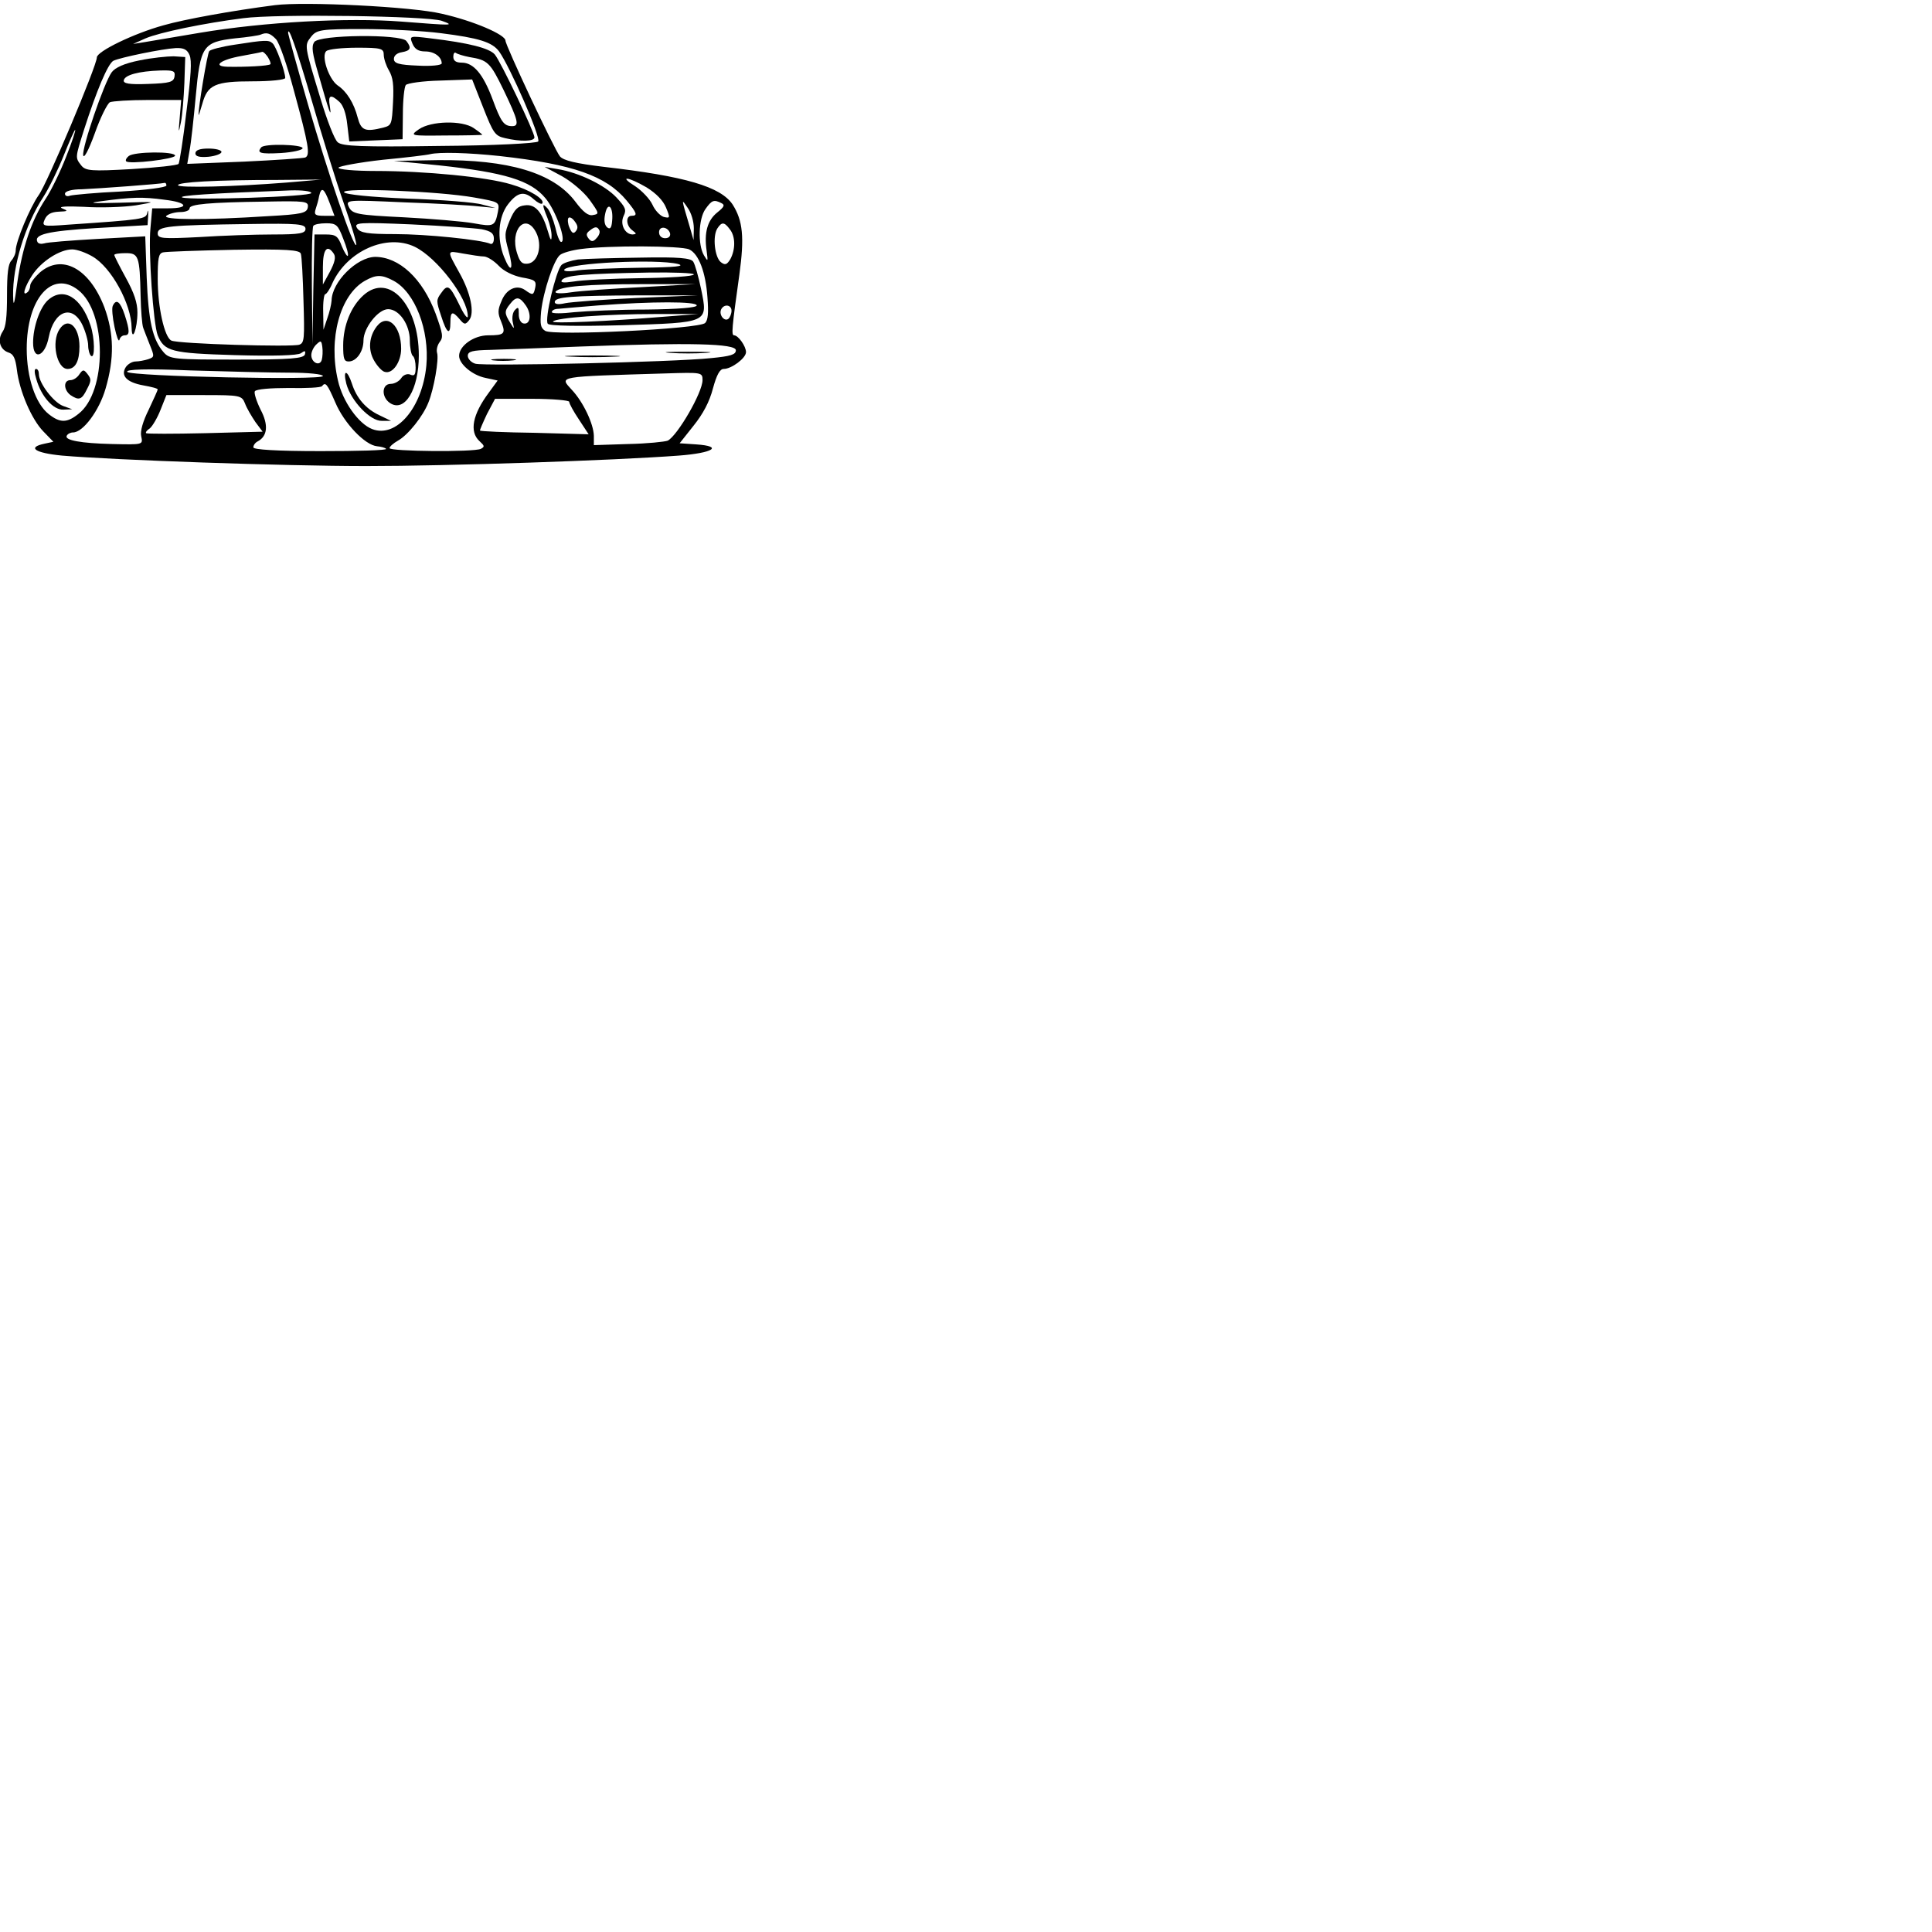 <?xml version="1.0" encoding="UTF-8" standalone="no"?>
<svg
   version="1.0"
   width="300pt"
   height="300pt"
   viewBox="0 0 300 300"
   preserveAspectRatio="xMidYMid meet"
   id="svg20"
   sodipodi:docname="car.svg"
   inkscape:version="1.4 (86a8ad7, 2024-10-11)"
   xmlns:inkscape="http://www.inkscape.org/namespaces/inkscape"
   xmlns:sodipodi="http://sodipodi.sourceforge.net/DTD/sodipodi-0.dtd"
   xmlns="http://www.w3.org/2000/svg"
   xmlns:svg="http://www.w3.org/2000/svg">
  <defs
     id="defs20" />
  <sodipodi:namedview
     id="namedview20"
     pagecolor="#ffffff"
     bordercolor="#000000"
     borderopacity="0.25"
     inkscape:showpageshadow="2"
     inkscape:pageopacity="0.0"
     inkscape:pagecheckerboard="0"
     inkscape:deskcolor="#d1d1d1"
     inkscape:document-units="pt"
     inkscape:zoom="4.165"
     inkscape:cx="94.357743"
     inkscape:cy="18.367347"
     inkscape:window-width="1920"
     inkscape:window-height="1051"
     inkscape:window-x="-9"
     inkscape:window-y="206"
     inkscape:window-maximized="1"
     inkscape:current-layer="svg20" />
  <g
     transform="matrix(0.045,0,0,-0.058,-9.711,123.408)"
     fill="#000000"
     stroke="none"
     id="g20">
    <path
       d="m 1165,2114 c -150,-15 -313,-38 -385,-54 -103,-22 -230,-70 -230,-86 0,-22 -172,-339 -201,-369 -30,-33 -79,-124 -79,-148 0,-8 -7,-20 -15,-27 -11,-9 -15,-34 -15,-93 0,-58 -4,-85 -15,-97 -19,-22 -10,-48 20,-56 17,-4 24,-15 29,-46 9,-58 51,-133 91,-165 l 35,-28 -30,-5 c -62,-10 -34,-25 60,-32 179,-12 765,-28 1050,-28 280,0 856,15 1078,28 119,7 155,25 60,30 l -57,3 48,47 c 33,32 55,64 67,100 13,37 24,52 37,52 27,0 77,29 77,45 0,16 -27,45 -41,45 -10,0 -8,18 18,162 18,101 12,145 -23,188 -41,48 -164,76 -444,101 -97,9 -140,17 -152,28 -19,18 -188,297 -188,310 0,16 -111,53 -220,72 -102,19 -473,33 -575,23 z m 575,-42 c 46,-13 41,-13 -140,-2 -184,11 -472,-1 -694,-30 -83,-11 -169,-22 -191,-25 l -40,-5 43,15 c 48,16 204,41 337,54 114,12 638,6 685,-7 z m -4,-33 c 133,-13 178,-24 202,-49 37,-40 145,-231 135,-241 -5,-5 -154,-11 -341,-12 -266,-3 -336,-1 -351,10 -11,7 -37,59 -59,116 -57,145 -56,143 -33,166 19,19 33,21 179,21 87,0 208,-5 268,-11 z m -568,-16 c 12,-10 39,-71 62,-138 51,-145 57,-173 39,-179 -8,-2 -102,-7 -211,-11 l -196,-6 8,36 c 5,20 14,84 21,143 16,137 25,147 135,157 43,3 84,8 89,10 21,7 33,4 53,-12 z m 123,-163 c 34,-91 83,-214 110,-274 27,-60 47,-112 44,-114 -9,-9 -96,188 -166,375 -38,102 -69,189 -69,192 0,23 28,-39 81,-179 z m -421,120 c 8,-15 5,-54 -11,-152 -11,-73 -24,-136 -27,-139 -4,-4 -77,-10 -163,-14 -137,-6 -158,-5 -173,10 -21,21 -21,20 10,96 43,104 82,176 101,184 24,9 169,32 215,34 28,1 40,-4 48,-19 z M 444,1708 c -20,-40 -52,-91 -71,-113 -48,-56 -80,-130 -97,-221 -11,-63 -14,-71 -15,-38 -2,79 41,189 104,264 20,24 52,75 71,112 19,37 37,68 39,68 3,0 -11,-33 -31,-72 z m 1496,2 c 254,-22 367,-53 438,-119 36,-34 39,-41 17,-41 -21,0 -19,-27 3,-39 15,-9 15,-10 1,-11 -27,0 -45,28 -31,50 10,16 6,23 -25,49 -40,33 -130,67 -203,76 l -45,6 60,-25 c 34,-15 75,-42 95,-63 34,-37 34,-38 12,-41 -16,-3 -34,8 -61,36 -75,77 -230,113 -476,111 l -150,-2 156,-12 c 226,-19 316,-40 367,-88 36,-33 74,-117 54,-117 -5,0 -14,17 -20,39 -7,21 -19,44 -27,51 -19,16 -19,10 0,-26 8,-16 15,-38 14,-49 0,-14 -4,-10 -12,12 -20,53 -44,75 -80,71 -25,-2 -36,-11 -52,-40 -19,-36 -19,-40 -4,-83 18,-50 8,-61 -16,-15 -25,49 -20,107 14,141 33,33 56,36 89,13 13,-9 26,-14 29,-11 10,11 -44,37 -107,51 -84,20 -298,36 -468,36 -73,0 -131,4 -128,9 3,4 72,14 153,21 82,6 155,13 163,15 33,6 131,4 240,-5 z m -735,-71 c -178,-11 -375,-15 -375,-7 0,8 126,14 345,14 l 150,1 z m 1242,-13 c 33,-16 57,-35 67,-54 15,-28 14,-29 -8,-25 -12,3 -30,17 -39,33 -9,15 -36,37 -59,49 -60,29 -25,26 39,-3 z m -1657,5 c 0,-5 -71,-12 -157,-16 -87,-3 -166,-9 -175,-11 -10,-3 -18,-1 -18,5 0,7 24,12 58,12 59,2 271,14 285,17 4,1 7,-2 7,-7 z m 500,-20 c 0,-10 -413,-20 -445,-12 -17,5 94,11 373,19 39,1 72,-2 72,-7 z m 63,-26 17,-35 h -36 c -31,0 -35,3 -29,18 4,9 10,25 12,35 8,26 17,21 36,-18 z m 499,14 c 87,-12 88,-12 82,-38 -10,-39 -14,-41 -84,-31 -36,5 -144,12 -241,16 -161,6 -177,9 -189,27 -12,20 -11,20 191,13 112,-3 229,-8 259,-11 l 55,-4 -45,9 c -25,6 -141,13 -258,16 -125,4 -215,11 -219,17 -8,13 326,3 449,-14 z m -1069,-6 c 80,-7 89,-23 13,-23 h -55 l -6,-53 c -8,-61 10,-258 25,-287 23,-43 46,-48 266,-53 132,-3 217,-1 228,5 14,8 17,7 14,-3 -4,-11 -49,-14 -235,-14 -217,0 -232,1 -253,20 -38,34 -52,83 -58,200 l -5,110 -166,-7 c -91,-4 -174,-9 -183,-12 -10,-2 -20,-1 -23,4 -13,20 34,29 200,37 l 180,8 2,25 c 1,14 -1,18 -3,8 -5,-17 -12,-18 -277,-32 -84,-5 -87,-4 -77,14 8,14 22,20 48,21 33,1 34,2 12,9 -15,5 17,6 75,4 55,-3 136,-1 180,4 76,10 73,10 -55,7 -97,-2 -115,-1 -65,4 104,11 143,12 218,4 z m 495,-20 c -3,-16 -21,-19 -138,-24 -219,-11 -367,-10 -350,1 8,5 30,10 48,10 17,0 32,4 32,10 0,11 66,16 263,18 137,2 148,1 145,-15 z m 1332,-57 -1,-31 -13,35 c -30,79 -30,77 -7,51 12,-13 21,-36 21,-55 z m 95,68 c 13,-5 10,-10 -14,-25 -34,-21 -46,-54 -37,-102 5,-30 5,-31 -9,-13 -22,29 -19,98 5,124 22,24 29,26 55,16 z m -377,-48 c -2,-19 -7,-23 -17,-17 -9,6 -12,18 -7,36 9,35 29,19 24,-19 z m -125,-27 c -8,-8 -14,-6 -22,9 -6,10 -7,22 -4,26 4,4 14,0 22,-9 11,-11 12,-18 4,-26 z m -933,6 c 0,-12 -19,-15 -112,-15 -62,0 -177,-3 -255,-7 -127,-5 -143,-4 -143,10 0,19 37,22 318,25 165,2 192,0 192,-13 z m 130,-26 c 12,-23 19,-43 16,-46 -2,-3 -12,9 -21,26 -13,27 -21,31 -55,31 h -39 l -4,-147 -3,-148 -2,156 c -1,86 1,159 5,162 3,4 23,7 44,7 35,0 41,-4 59,-41 z m 478,25 c 32,-5 42,-11 42,-25 0,-10 -5,-16 -12,-14 -31,11 -222,26 -329,26 -95,0 -120,3 -131,16 -12,15 4,16 187,10 110,-4 219,-10 243,-13 z m 188,-9 c 22,-34 7,-79 -28,-83 -20,-2 -28,3 -38,28 -26,63 30,110 66,55 z m 668,9 c 20,-19 20,-54 2,-80 -12,-15 -18,-17 -33,-8 -21,13 -29,69 -12,90 15,18 24,18 43,-2 z m -450,-3 c 3,-5 -1,-14 -10,-21 -11,-10 -18,-10 -27,-1 -9,9 -9,14 3,21 19,12 27,12 34,1 z m 244,-8 c 2,-8 -5,-13 -17,-13 -12,0 -21,6 -21,16 0,18 31,15 38,-3 z m -881,-36 c 77,-29 183,-137 183,-186 0,-9 -14,5 -30,32 -33,52 -40,55 -63,29 -16,-17 -16,-21 1,-60 19,-47 32,-54 32,-17 0,29 7,31 32,8 16,-15 20,-15 33,-2 19,19 5,72 -33,125 -45,63 -46,61 11,53 29,-4 62,-8 74,-8 12,-1 34,-12 50,-25 17,-14 48,-26 79,-31 45,-6 51,-9 47,-26 -6,-22 -8,-23 -35,-8 -29,16 -66,3 -82,-30 -13,-23 -13,-32 -1,-54 17,-33 12,-37 -45,-37 -49,0 -100,-28 -100,-55 0,-22 46,-52 91,-59 l 42,-7 -30,-32 c -57,-59 -68,-105 -33,-130 18,-13 19,-15 5,-21 -24,-9 -315,-7 -315,2 0,4 13,13 29,20 35,15 87,66 105,102 19,36 37,116 30,133 -3,8 1,21 9,29 13,13 11,22 -14,76 -45,94 -126,152 -209,152 -63,-1 -149,-67 -150,-117 -1,-10 -7,-31 -15,-48 l -13,-30 -1,48 c -1,26 3,47 7,47 4,0 16,13 25,30 51,86 187,133 284,97 z m 947,-7 c 33,-12 57,-61 63,-129 4,-41 2,-60 -8,-68 -20,-16 -526,-35 -552,-21 -16,8 -18,17 -14,52 8,55 44,138 65,151 9,6 42,13 72,16 94,10 347,9 374,-1 z M 535,1441 c 65,-29 134,-127 135,-191 1,-41 20,-2 20,41 0,26 -11,52 -40,93 -22,31 -40,59 -40,61 0,3 18,5 39,5 45,0 49,-7 52,-115 1,-38 5,-77 9,-85 4,-8 14,-29 23,-46 16,-31 16,-32 -6,-38 -12,-3 -32,-6 -43,-6 -12,0 -27,-7 -34,-15 -19,-23 3,-41 60,-49 28,-4 50,-8 50,-11 0,-2 -14,-26 -31,-54 -20,-31 -30,-58 -26,-71 6,-23 9,-23 -103,-21 -104,2 -162,10 -154,22 3,5 13,9 22,9 34,0 90,58 112,117 31,82 29,148 -4,218 -52,105 -147,144 -223,93 -18,-13 -33,-28 -33,-35 0,-6 -4,-15 -10,-18 -19,-12 -10,14 17,46 31,37 95,69 138,69 17,0 48,-9 70,-19 z m 719,7 c 3,-7 7,-64 9,-125 4,-102 3,-113 -14,-118 -22,-7 -420,2 -442,11 -24,9 -47,90 -47,165 0,56 3,68 18,71 9,2 119,5 245,7 181,2 228,0 231,-11 z m 114,0 c 7,-9 3,-23 -14,-48 l -24,-34 v 47 c 0,48 15,62 38,35 z m 206,-72 c 74,-31 124,-132 113,-227 -14,-113 -104,-195 -187,-170 -47,14 -102,74 -118,130 -34,112 7,229 93,267 39,17 58,17 99,0 z M 486,1351 c 99,-60 99,-272 1,-331 -40,-25 -64,-25 -103,-1 -46,28 -76,98 -76,175 0,135 88,212 178,157 z m 1545,-42 c 20,-23 15,-52 -10,-47 -9,2 -16,13 -15,26 0,17 -2,19 -13,10 -8,-6 -11,-20 -8,-32 6,-21 6,-21 -9,-2 -20,25 -20,31 0,50 21,21 33,20 55,-5 z m 709,-13 c 0,-8 -5,-18 -11,-22 -14,-8 -33,11 -25,25 10,16 36,13 36,-3 z M 1326,1164 c -7,-18 -36,-7 -36,13 0,9 8,22 18,29 15,11 17,10 20,-7 2,-11 1,-27 -2,-35 z m 1429,26 c 0,-12 -19,-16 -85,-21 -134,-11 -785,-22 -814,-15 -14,3 -26,13 -26,21 0,12 16,15 78,16 42,1 183,5 312,9 378,11 535,8 535,-10 z m -1538,-60 c 62,0 113,-4 113,-9 0,-12 -662,-1 -675,11 -7,7 65,9 219,4 126,-3 280,-6 343,-6 z m 1423,-20 c 0,-33 -86,-148 -120,-162 -10,-3 -71,-8 -136,-9 l -119,-3 v 25 c -1,32 -37,91 -76,123 -43,37 -57,35 324,44 124,3 127,3 127,-18 z m -1267,-60 c 30,-55 102,-114 144,-117 14,-1 28,-4 31,-7 3,-4 -99,-6 -226,-6 -153,0 -232,4 -232,10 0,6 7,13 15,16 34,14 38,44 10,85 -14,22 -23,44 -20,49 4,6 55,9 116,9 61,-1 113,1 116,5 12,12 18,6 46,-44 z m -312,-2 c 6,-13 23,-35 36,-50 l 25,-26 -198,-4 c -110,-2 -201,-2 -204,0 -3,2 3,8 13,13 9,6 26,28 37,50 l 20,39 h 130 c 124,0 130,-1 141,-22 z m 1119,4 c 0,-5 15,-26 34,-48 l 33,-39 -186,4 c -102,1 -187,4 -189,6 -1,1 10,21 24,44 l 28,41 h 128 c 70,0 128,-4 128,-8 z"
       id="path1" />
    <path
       d="m 1300,2015 c -10,-12 -7,-29 15,-87 36,-99 46,-121 39,-85 -7,30 2,34 33,12 13,-9 23,-31 27,-60 l 7,-46 92,3 92,3 1,68 c 0,37 5,72 10,77 5,5 59,11 119,12 l 110,3 38,-75 c 35,-69 41,-76 75,-82 54,-10 102,-9 102,2 0,14 -117,204 -137,222 -19,17 -91,31 -221,43 -73,7 -74,7 -63,-14 8,-15 21,-21 44,-21 32,0 57,-15 57,-32 0,-5 -37,-8 -82,-6 -66,2 -83,6 -83,18 0,9 11,16 28,18 29,4 34,11 15,30 -19,19 -302,17 -318,-3 z m 240,-34 c 0,-10 8,-29 18,-42 14,-19 17,-38 14,-85 -4,-60 -5,-62 -34,-68 -62,-12 -76,-8 -88,27 -13,39 -38,70 -69,86 -31,17 -58,80 -39,92 7,5 55,9 106,9 83,0 92,-2 92,-19 z m 295,-6 c 64,-8 72,-14 119,-89 50,-81 55,-96 29,-96 -29,0 -39,12 -68,73 -32,66 -65,97 -106,97 -20,0 -29,5 -29,16 0,8 4,13 9,10 5,-3 26,-8 46,-11 z"
       id="path2" />
    <path
       d="m 1662,1782 c -33,-18 -32,-18 93,-17 69,0 125,1 125,2 0,1 -13,9 -30,18 -40,21 -146,19 -188,-3 z"
       id="path3" />
    <path
       d="m 1025,2008 c -44,-5 -83,-13 -87,-17 -7,-6 -39,-157 -37,-171 0,-3 6,11 13,30 18,51 44,60 174,60 61,0 112,4 112,9 0,17 -32,86 -44,93 -13,9 -24,9 -131,-4 z m 115,-33 c 7,-9 11,-17 9,-19 -4,-5 -90,-8 -148,-7 -54,1 -25,19 49,29 36,5 68,10 71,11 4,0 12,-6 19,-14 z"
       id="path4" />
    <path
       d="m 1117,1733 c -16,-15 -3,-18 68,-15 41,2 75,8 75,13 0,10 -133,13 -143,2 z"
       id="path5" />
    <path
       d="m 890,1717 c 0,-8 14,-11 45,-9 25,2 45,8 45,13 0,5 -20,9 -45,9 -29,0 -45,-4 -45,-13 z"
       id="path6" />
    <path
       d="m 697,1966 c -52,-8 -84,-19 -96,-32 -26,-28 -103,-202 -98,-222 2,-10 18,12 40,59 19,42 43,79 52,83 9,3 68,6 131,6 h 115 l -5,-47 c -5,-43 -4,-44 4,-13 5,19 10,67 12,105 l 3,70 -40,2 c -22,0 -75,-4 -118,-11 z m 121,-43 c -3,-15 -16,-18 -91,-20 -65,-2 -87,1 -84,10 4,14 51,24 125,26 46,1 53,-1 50,-16 z"
       id="path7" />
    <path
       d="m 660,1710 c -8,-5 -12,-11 -9,-14 9,-9 169,6 169,15 0,12 -141,11 -160,-1 z"
       id="path8" />
    <path
       d="m 2210,1433 c -24,-3 -50,-9 -57,-15 -19,-16 -59,-146 -47,-157 5,-6 108,-7 257,-4 300,7 296,6 272,97 -9,33 -21,66 -27,73 -8,10 -51,13 -182,11 -94,-1 -191,-3 -216,-5 z m 345,-12 c 28,-6 -10,-9 -125,-10 -91,-1 -190,-4 -220,-7 -30,-4 -51,-3 -47,2 17,18 320,29 392,15 z m 55,-28 c 0,-5 -82,-9 -183,-10 -100,-1 -204,-5 -232,-9 -35,-4 -47,-3 -40,4 12,13 82,17 298,20 86,1 157,-1 157,-5 z m -180,-34 c -102,-4 -212,-10 -245,-14 -33,-4 -56,-3 -52,2 14,14 108,20 297,20 h 185 z m -17,-29 c -116,-4 -228,-11 -247,-14 -22,-4 -36,-3 -36,3 0,14 57,17 290,18 h 205 z m 207,-20 c 0,-6 -65,-10 -172,-11 -95,0 -208,-4 -250,-7 -43,-4 -78,-4 -78,0 0,5 10,9 23,9 12,1 74,5 137,9 187,11 340,11 340,0 z m -110,-30 c -203,-13 -393,-19 -386,-13 10,10 185,20 351,20 h 150 z"
       id="path9" />
    <path
       d="m 605,1309 c -4,-6 -1,-31 6,-57 7,-25 14,-41 17,-34 2,7 10,12 18,12 18,0 18,12 0,55 -15,35 -29,44 -41,24 z"
       id="path10" />
    <path
       d="m 1471,1338 c -44,-30 -71,-82 -71,-135 0,-36 3,-43 19,-43 27,0 51,27 51,56 0,34 51,84 85,84 38,0 75,-41 75,-84 0,-19 5,-38 10,-41 6,-3 10,-17 10,-31 0,-20 -4,-24 -19,-19 -10,3 -24,-1 -31,-10 -7,-8 -23,-15 -36,-15 -31,0 -33,-35 -3,-51 51,-27 100,36 100,127 0,135 -102,222 -190,162 z"
       id="path11" />
    <path
       d="m 1516,1254 c -27,-27 -31,-63 -9,-92 11,-15 28,-29 37,-30 27,-6 56,27 56,62 0,62 -48,96 -84,60 z"
       id="path12" />
    <path
       d="m 1411,1100 c 16,-46 83,-100 122,-99 h 32 l -40,15 c -47,17 -79,46 -95,85 -16,38 -32,38 -19,-1 z"
       id="path13" />
    <path
       d="m 381,1324 c -28,-20 -51,-72 -51,-114 0,-49 41,-37 54,15 18,71 81,89 116,33 11,-18 20,-43 20,-55 0,-12 5,-25 10,-28 14,-9 13,48 -2,82 -32,75 -94,104 -147,67 z"
       id="path14" />
    <path
       d="m 421,1246 c -29,-34 -9,-106 28,-106 27,0 41,21 41,60 0,54 -40,81 -69,46 z"
       id="path15" />
    <path
       d="m 341,1113 c 17,-47 59,-83 93,-82 l 31,1 -32,9 c -33,10 -83,61 -83,85 0,8 -4,14 -10,14 -6,0 -6,-10 1,-27 z"
       id="path16" />
    <path
       d="m 490,1126 c -7,-9 -21,-16 -31,-16 -25,0 -24,-26 0,-40 29,-15 39,-13 57,16 15,22 15,27 2,40 -13,13 -16,13 -28,0 z"
       id="path17" />
    <path
       d="m 2528,1183 c 34,-2 90,-2 125,0 34,2 6,3 -63,3 -69,0 -97,-1 -62,-3 z"
       id="path18" />
    <path
       d="m 2183,1173 c 42,-2 112,-2 155,0 42,1 7,3 -78,3 -85,0 -120,-2 -77,-3 z"
       id="path19" />
    <path
       d="m 1917,1163 c 18,-2 50,-2 70,0 21,2 7,4 -32,4 -38,0 -55,-2 -38,-4 z"
       id="path20" />
  </g>
</svg>

